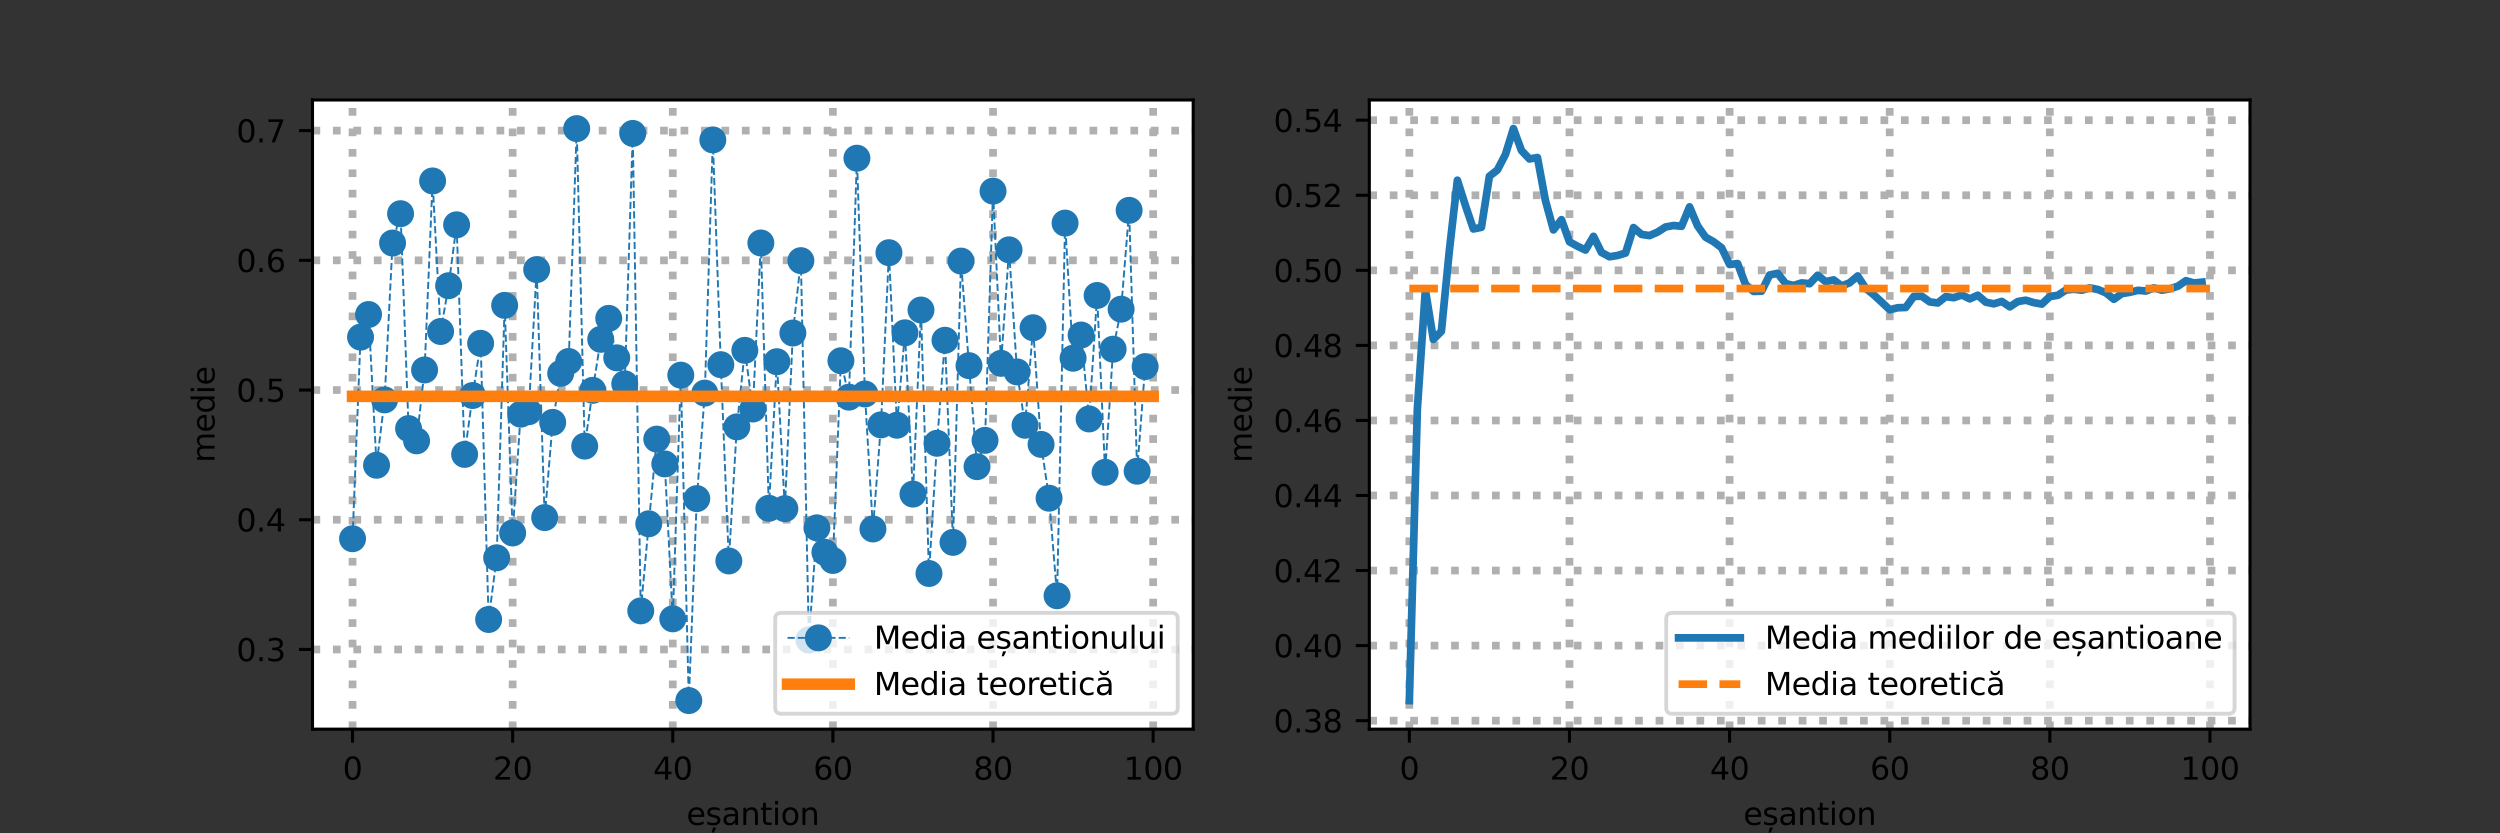 <?xml version="1.0" encoding="utf-8" standalone="no"?>
<!DOCTYPE svg PUBLIC "-//W3C//DTD SVG 1.1//EN"
  "http://www.w3.org/Graphics/SVG/1.1/DTD/svg11.dtd">
<svg xmlns:xlink="http://www.w3.org/1999/xlink" width="648pt" height="216pt" viewBox="0 0 648 216" xmlns="http://www.w3.org/2000/svg" version="1.1">
 <rect x="0" y="0" width="648" height="216" fill="#333333" stroke="none"/>
 <defs>
  <style type="text/css">*{stroke-linejoin: round; stroke-linecap: butt}</style>
 </defs>
 <g id="figure_1">
  <g id="patch_1">
   <path d="M 0 216 
L 648 216 
L 648 0 
L 0 0 
L 0 216 
z
" style="fill: none"/>
  </g>
  <g id="axes_1">
   <g id="patch_2">
    <path d="M 81 189 
L 309.273 189 
L 309.273 25.92 
L 81 25.92 
z
" style="fill: #ffffff"/>
   </g>
   <g id="matplotlib.axis_1">
    <g id="xtick_1">
     <g id="line2d_1">
      <path d="M 91.376 189 
L 91.376 25.92 
" clip-path="url(#p01bb305362)" style="fill: none; stroke-dasharray: 2,3.3; stroke-dashoffset: 0; stroke: #b0b0b0; stroke-width: 2"/>
     </g>
     <g id="line2d_2">
      <defs>
       <path id="m1d5082914f" d="M 0 0 
L 0 3.5 
" style="stroke: #000000; stroke-width: 0.8"/>
      </defs>
      <g>
       <use xlink:href="#m1d5082914f" x="91.376" y="189" style="stroke: #000000; stroke-width: 0.8"/>
      </g>
     </g>
     <g id="text_1">
      <!-- 0 -->
      <g transform="translate(88.831 202.079)scale(0.08 -0.08)">
       <defs>
        <path id="DejaVuSans-30" d="M 2034 4250 
Q 1547 4250 1301 3770 
Q 1056 3291 1056 2328 
Q 1056 1369 1301 889 
Q 1547 409 2034 409 
Q 2525 409 2770 889 
Q 3016 1369 3016 2328 
Q 3016 3291 2770 3770 
Q 2525 4250 2034 4250 
z
M 2034 4750 
Q 2819 4750 3233 4129 
Q 3647 3509 3647 2328 
Q 3647 1150 3233 529 
Q 2819 -91 2034 -91 
Q 1250 -91 836 529 
Q 422 1150 422 2328 
Q 422 3509 836 4129 
Q 1250 4750 2034 4750 
z
" transform="scale(0.016)"/>
       </defs>
       <use xlink:href="#DejaVuSans-30"/>
      </g>
     </g>
    </g>
    <g id="xtick_2">
     <g id="line2d_3">
      <path d="M 132.88 189 
L 132.88 25.92 
" clip-path="url(#p01bb305362)" style="fill: none; stroke-dasharray: 2,3.3; stroke-dashoffset: 0; stroke: #b0b0b0; stroke-width: 2"/>
     </g>
     <g id="line2d_4">
      <g>
       <use xlink:href="#m1d5082914f" x="132.88" y="189" style="stroke: #000000; stroke-width: 0.8"/>
      </g>
     </g>
     <g id="text_2">
      <!-- 20 -->
      <g transform="translate(127.79 202.079)scale(0.08 -0.08)">
       <defs>
        <path id="DejaVuSans-32" d="M 1228 531 
L 3431 531 
L 3431 0 
L 469 0 
L 469 531 
Q 828 903 1448 1529 
Q 2069 2156 2228 2338 
Q 2531 2678 2651 2914 
Q 2772 3150 2772 3378 
Q 2772 3750 2511 3984 
Q 2250 4219 1831 4219 
Q 1534 4219 1204 4116 
Q 875 4013 500 3803 
L 500 4441 
Q 881 4594 1212 4672 
Q 1544 4750 1819 4750 
Q 2544 4750 2975 4387 
Q 3406 4025 3406 3419 
Q 3406 3131 3298 2873 
Q 3191 2616 2906 2266 
Q 2828 2175 2409 1742 
Q 1991 1309 1228 531 
z
" transform="scale(0.016)"/>
       </defs>
       <use xlink:href="#DejaVuSans-32"/>
       <use xlink:href="#DejaVuSans-30" x="63.623"/>
      </g>
     </g>
    </g>
    <g id="xtick_3">
     <g id="line2d_5">
      <path d="M 174.384 189 
L 174.384 25.92 
" clip-path="url(#p01bb305362)" style="fill: none; stroke-dasharray: 2,3.3; stroke-dashoffset: 0; stroke: #b0b0b0; stroke-width: 2"/>
     </g>
     <g id="line2d_6">
      <g>
       <use xlink:href="#m1d5082914f" x="174.384" y="189" style="stroke: #000000; stroke-width: 0.8"/>
      </g>
     </g>
     <g id="text_3">
      <!-- 40 -->
      <g transform="translate(169.294 202.079)scale(0.08 -0.08)">
       <defs>
        <path id="DejaVuSans-34" d="M 2419 4116 
L 825 1625 
L 2419 1625 
L 2419 4116 
z
M 2253 4666 
L 3047 4666 
L 3047 1625 
L 3713 1625 
L 3713 1100 
L 3047 1100 
L 3047 0 
L 2419 0 
L 2419 1100 
L 313 1100 
L 313 1709 
L 2253 4666 
z
" transform="scale(0.016)"/>
       </defs>
       <use xlink:href="#DejaVuSans-34"/>
       <use xlink:href="#DejaVuSans-30" x="63.623"/>
      </g>
     </g>
    </g>
    <g id="xtick_4">
     <g id="line2d_7">
      <path d="M 215.888 189 
L 215.888 25.92 
" clip-path="url(#p01bb305362)" style="fill: none; stroke-dasharray: 2,3.3; stroke-dashoffset: 0; stroke: #b0b0b0; stroke-width: 2"/>
     </g>
     <g id="line2d_8">
      <g>
       <use xlink:href="#m1d5082914f" x="215.888" y="189" style="stroke: #000000; stroke-width: 0.8"/>
      </g>
     </g>
     <g id="text_4">
      <!-- 60 -->
      <g transform="translate(210.798 202.079)scale(0.08 -0.08)">
       <defs>
        <path id="DejaVuSans-36" d="M 2113 2584 
Q 1688 2584 1439 2293 
Q 1191 2003 1191 1497 
Q 1191 994 1439 701 
Q 1688 409 2113 409 
Q 2538 409 2786 701 
Q 3034 994 3034 1497 
Q 3034 2003 2786 2293 
Q 2538 2584 2113 2584 
z
M 3366 4563 
L 3366 3988 
Q 3128 4100 2886 4159 
Q 2644 4219 2406 4219 
Q 1781 4219 1451 3797 
Q 1122 3375 1075 2522 
Q 1259 2794 1537 2939 
Q 1816 3084 2150 3084 
Q 2853 3084 3261 2657 
Q 3669 2231 3669 1497 
Q 3669 778 3244 343 
Q 2819 -91 2113 -91 
Q 1303 -91 875 529 
Q 447 1150 447 2328 
Q 447 3434 972 4092 
Q 1497 4750 2381 4750 
Q 2619 4750 2861 4703 
Q 3103 4656 3366 4563 
z
" transform="scale(0.016)"/>
       </defs>
       <use xlink:href="#DejaVuSans-36"/>
       <use xlink:href="#DejaVuSans-30" x="63.623"/>
      </g>
     </g>
    </g>
    <g id="xtick_5">
     <g id="line2d_9">
      <path d="M 257.393 189 
L 257.393 25.92 
" clip-path="url(#p01bb305362)" style="fill: none; stroke-dasharray: 2,3.3; stroke-dashoffset: 0; stroke: #b0b0b0; stroke-width: 2"/>
     </g>
     <g id="line2d_10">
      <g>
       <use xlink:href="#m1d5082914f" x="257.393" y="189" style="stroke: #000000; stroke-width: 0.8"/>
      </g>
     </g>
     <g id="text_5">
      <!-- 80 -->
      <g transform="translate(252.303 202.079)scale(0.08 -0.08)">
       <defs>
        <path id="DejaVuSans-38" d="M 2034 2216 
Q 1584 2216 1326 1975 
Q 1069 1734 1069 1313 
Q 1069 891 1326 650 
Q 1584 409 2034 409 
Q 2484 409 2743 651 
Q 3003 894 3003 1313 
Q 3003 1734 2745 1975 
Q 2488 2216 2034 2216 
z
M 1403 2484 
Q 997 2584 770 2862 
Q 544 3141 544 3541 
Q 544 4100 942 4425 
Q 1341 4750 2034 4750 
Q 2731 4750 3128 4425 
Q 3525 4100 3525 3541 
Q 3525 3141 3298 2862 
Q 3072 2584 2669 2484 
Q 3125 2378 3379 2068 
Q 3634 1759 3634 1313 
Q 3634 634 3220 271 
Q 2806 -91 2034 -91 
Q 1263 -91 848 271 
Q 434 634 434 1313 
Q 434 1759 690 2068 
Q 947 2378 1403 2484 
z
M 1172 3481 
Q 1172 3119 1398 2916 
Q 1625 2713 2034 2713 
Q 2441 2713 2670 2916 
Q 2900 3119 2900 3481 
Q 2900 3844 2670 4047 
Q 2441 4250 2034 4250 
Q 1625 4250 1398 4047 
Q 1172 3844 1172 3481 
z
" transform="scale(0.016)"/>
       </defs>
       <use xlink:href="#DejaVuSans-38"/>
       <use xlink:href="#DejaVuSans-30" x="63.623"/>
      </g>
     </g>
    </g>
    <g id="xtick_6">
     <g id="line2d_11">
      <path d="M 298.897 189 
L 298.897 25.92 
" clip-path="url(#p01bb305362)" style="fill: none; stroke-dasharray: 2,3.3; stroke-dashoffset: 0; stroke: #b0b0b0; stroke-width: 2"/>
     </g>
     <g id="line2d_12">
      <g>
       <use xlink:href="#m1d5082914f" x="298.897" y="189" style="stroke: #000000; stroke-width: 0.8"/>
      </g>
     </g>
     <g id="text_6">
      <!-- 100 -->
      <g transform="translate(291.262 202.079)scale(0.08 -0.08)">
       <defs>
        <path id="DejaVuSans-31" d="M 794 531 
L 1825 531 
L 1825 4091 
L 703 3866 
L 703 4441 
L 1819 4666 
L 2450 4666 
L 2450 531 
L 3481 531 
L 3481 0 
L 794 0 
L 794 531 
z
" transform="scale(0.016)"/>
       </defs>
       <use xlink:href="#DejaVuSans-31"/>
       <use xlink:href="#DejaVuSans-30" x="63.623"/>
       <use xlink:href="#DejaVuSans-30" x="127.246"/>
      </g>
     </g>
    </g>
    <g id="text_7">
     <!-- eșantion -->
     <g transform="translate(177.943 213.821)scale(0.08 -0.08)">
      <defs>
       <path id="DejaVuSans-65" d="M 3597 1894 
L 3597 1613 
L 953 1613 
Q 991 1019 1311 708 
Q 1631 397 2203 397 
Q 2534 397 2845 478 
Q 3156 559 3463 722 
L 3463 178 
Q 3153 47 2828 -22 
Q 2503 -91 2169 -91 
Q 1331 -91 842 396 
Q 353 884 353 1716 
Q 353 2575 817 3079 
Q 1281 3584 2069 3584 
Q 2775 3584 3186 3129 
Q 3597 2675 3597 1894 
z
M 3022 2063 
Q 3016 2534 2758 2815 
Q 2500 3097 2075 3097 
Q 1594 3097 1305 2825 
Q 1016 2553 972 2059 
L 3022 2063 
z
" transform="scale(0.016)"/>
       <path id="DejaVuSans-219" d="M 1524 -538 
L 2183 -538 
L 1670 -1538 
L 1267 -1538 
L 1524 -538 
z
M 2834 3397 
L 2834 2853 
Q 2591 2978 2328 3040 
Q 2066 3103 1784 3103 
Q 1356 3103 1142 2972 
Q 928 2841 928 2578 
Q 928 2378 1081 2264 
Q 1234 2150 1697 2047 
L 1894 2003 
Q 2506 1872 2764 1633 
Q 3022 1394 3022 966 
Q 3022 478 2636 193 
Q 2250 -91 1575 -91 
Q 1294 -91 989 -36 
Q 684 19 347 128 
L 347 722 
Q 666 556 975 473 
Q 1284 391 1588 391 
Q 1994 391 2212 530 
Q 2431 669 2431 922 
Q 2431 1156 2273 1281 
Q 2116 1406 1581 1522 
L 1381 1569 
Q 847 1681 609 1914 
Q 372 2147 372 2553 
Q 372 3047 722 3315 
Q 1072 3584 1716 3584 
Q 2034 3584 2315 3537 
Q 2597 3491 2834 3397 
z
" transform="scale(0.016)"/>
       <path id="DejaVuSans-61" d="M 2194 1759 
Q 1497 1759 1228 1600 
Q 959 1441 959 1056 
Q 959 750 1161 570 
Q 1363 391 1709 391 
Q 2188 391 2477 730 
Q 2766 1069 2766 1631 
L 2766 1759 
L 2194 1759 
z
M 3341 1997 
L 3341 0 
L 2766 0 
L 2766 531 
Q 2569 213 2275 61 
Q 1981 -91 1556 -91 
Q 1019 -91 701 211 
Q 384 513 384 1019 
Q 384 1609 779 1909 
Q 1175 2209 1959 2209 
L 2766 2209 
L 2766 2266 
Q 2766 2663 2505 2880 
Q 2244 3097 1772 3097 
Q 1472 3097 1187 3025 
Q 903 2953 641 2809 
L 641 3341 
Q 956 3463 1253 3523 
Q 1550 3584 1831 3584 
Q 2591 3584 2966 3190 
Q 3341 2797 3341 1997 
z
" transform="scale(0.016)"/>
       <path id="DejaVuSans-6e" d="M 3513 2113 
L 3513 0 
L 2938 0 
L 2938 2094 
Q 2938 2591 2744 2837 
Q 2550 3084 2163 3084 
Q 1697 3084 1428 2787 
Q 1159 2491 1159 1978 
L 1159 0 
L 581 0 
L 581 3500 
L 1159 3500 
L 1159 2956 
Q 1366 3272 1645 3428 
Q 1925 3584 2291 3584 
Q 2894 3584 3203 3211 
Q 3513 2838 3513 2113 
z
" transform="scale(0.016)"/>
       <path id="DejaVuSans-74" d="M 1172 4494 
L 1172 3500 
L 2356 3500 
L 2356 3053 
L 1172 3053 
L 1172 1153 
Q 1172 725 1289 603 
Q 1406 481 1766 481 
L 2356 481 
L 2356 0 
L 1766 0 
Q 1100 0 847 248 
Q 594 497 594 1153 
L 594 3053 
L 172 3053 
L 172 3500 
L 594 3500 
L 594 4494 
L 1172 4494 
z
" transform="scale(0.016)"/>
       <path id="DejaVuSans-69" d="M 603 3500 
L 1178 3500 
L 1178 0 
L 603 0 
L 603 3500 
z
M 603 4863 
L 1178 4863 
L 1178 4134 
L 603 4134 
L 603 4863 
z
" transform="scale(0.016)"/>
       <path id="DejaVuSans-6f" d="M 1959 3097 
Q 1497 3097 1228 2736 
Q 959 2375 959 1747 
Q 959 1119 1226 758 
Q 1494 397 1959 397 
Q 2419 397 2687 759 
Q 2956 1122 2956 1747 
Q 2956 2369 2687 2733 
Q 2419 3097 1959 3097 
z
M 1959 3584 
Q 2709 3584 3137 3096 
Q 3566 2609 3566 1747 
Q 3566 888 3137 398 
Q 2709 -91 1959 -91 
Q 1206 -91 779 398 
Q 353 888 353 1747 
Q 353 2609 779 3096 
Q 1206 3584 1959 3584 
z
" transform="scale(0.016)"/>
      </defs>
      <use xlink:href="#DejaVuSans-65"/>
      <use xlink:href="#DejaVuSans-219" x="61.523"/>
      <use xlink:href="#DejaVuSans-61" x="113.623"/>
      <use xlink:href="#DejaVuSans-6e" x="174.902"/>
      <use xlink:href="#DejaVuSans-74" x="238.281"/>
      <use xlink:href="#DejaVuSans-69" x="277.49"/>
      <use xlink:href="#DejaVuSans-6f" x="305.273"/>
      <use xlink:href="#DejaVuSans-6e" x="366.455"/>
     </g>
    </g>
   </g>
   <g id="matplotlib.axis_2">
    <g id="ytick_1">
     <g id="line2d_13">
      <path d="M 81 168.335 
L 309.273 168.335 
" clip-path="url(#p01bb305362)" style="fill: none; stroke-dasharray: 2,3.3; stroke-dashoffset: 0; stroke: #b0b0b0; stroke-width: 2"/>
     </g>
     <g id="line2d_14">
      <defs>
       <path id="me967855536" d="M 0 0 
L -3.5 0 
" style="stroke: #000000; stroke-width: 0.8"/>
      </defs>
      <g>
       <use xlink:href="#me967855536" x="81" y="168.335" style="stroke: #000000; stroke-width: 0.8"/>
      </g>
     </g>
     <g id="text_8">
      <!-- 0.3 -->
      <g transform="translate(61.278 171.374)scale(0.08 -0.08)">
       <defs>
        <path id="DejaVuSans-2e" d="M 684 794 
L 1344 794 
L 1344 0 
L 684 0 
L 684 794 
z
" transform="scale(0.016)"/>
        <path id="DejaVuSans-33" d="M 2597 2516 
Q 3050 2419 3304 2112 
Q 3559 1806 3559 1356 
Q 3559 666 3084 287 
Q 2609 -91 1734 -91 
Q 1441 -91 1130 -33 
Q 819 25 488 141 
L 488 750 
Q 750 597 1062 519 
Q 1375 441 1716 441 
Q 2309 441 2620 675 
Q 2931 909 2931 1356 
Q 2931 1769 2642 2001 
Q 2353 2234 1838 2234 
L 1294 2234 
L 1294 2753 
L 1863 2753 
Q 2328 2753 2575 2939 
Q 2822 3125 2822 3475 
Q 2822 3834 2567 4026 
Q 2313 4219 1838 4219 
Q 1578 4219 1281 4162 
Q 984 4106 628 3988 
L 628 4550 
Q 988 4650 1302 4700 
Q 1616 4750 1894 4750 
Q 2613 4750 3031 4423 
Q 3450 4097 3450 3541 
Q 3450 3153 3228 2886 
Q 3006 2619 2597 2516 
z
" transform="scale(0.016)"/>
       </defs>
       <use xlink:href="#DejaVuSans-30"/>
       <use xlink:href="#DejaVuSans-2e" x="63.623"/>
       <use xlink:href="#DejaVuSans-33" x="95.41"/>
      </g>
     </g>
    </g>
    <g id="ytick_2">
     <g id="line2d_15">
      <path d="M 81 134.715 
L 309.273 134.715 
" clip-path="url(#p01bb305362)" style="fill: none; stroke-dasharray: 2,3.3; stroke-dashoffset: 0; stroke: #b0b0b0; stroke-width: 2"/>
     </g>
     <g id="line2d_16">
      <g>
       <use xlink:href="#me967855536" x="81" y="134.715" style="stroke: #000000; stroke-width: 0.8"/>
      </g>
     </g>
     <g id="text_9">
      <!-- 0.4 -->
      <g transform="translate(61.278 137.755)scale(0.08 -0.08)">
       <use xlink:href="#DejaVuSans-30"/>
       <use xlink:href="#DejaVuSans-2e" x="63.623"/>
       <use xlink:href="#DejaVuSans-34" x="95.41"/>
      </g>
     </g>
    </g>
    <g id="ytick_3">
     <g id="line2d_17">
      <path d="M 81 101.095 
L 309.273 101.095 
" clip-path="url(#p01bb305362)" style="fill: none; stroke-dasharray: 2,3.3; stroke-dashoffset: 0; stroke: #b0b0b0; stroke-width: 2"/>
     </g>
     <g id="line2d_18">
      <g>
       <use xlink:href="#me967855536" x="81" y="101.095" style="stroke: #000000; stroke-width: 0.8"/>
      </g>
     </g>
     <g id="text_10">
      <!-- 0.5 -->
      <g transform="translate(61.278 104.135)scale(0.08 -0.08)">
       <defs>
        <path id="DejaVuSans-35" d="M 691 4666 
L 3169 4666 
L 3169 4134 
L 1269 4134 
L 1269 2991 
Q 1406 3038 1543 3061 
Q 1681 3084 1819 3084 
Q 2600 3084 3056 2656 
Q 3513 2228 3513 1497 
Q 3513 744 3044 326 
Q 2575 -91 1722 -91 
Q 1428 -91 1123 -41 
Q 819 9 494 109 
L 494 744 
Q 775 591 1075 516 
Q 1375 441 1709 441 
Q 2250 441 2565 725 
Q 2881 1009 2881 1497 
Q 2881 1984 2565 2268 
Q 2250 2553 1709 2553 
Q 1456 2553 1204 2497 
Q 953 2441 691 2322 
L 691 4666 
z
" transform="scale(0.016)"/>
       </defs>
       <use xlink:href="#DejaVuSans-30"/>
       <use xlink:href="#DejaVuSans-2e" x="63.623"/>
       <use xlink:href="#DejaVuSans-35" x="95.41"/>
      </g>
     </g>
    </g>
    <g id="ytick_4">
     <g id="line2d_19">
      <path d="M 81 67.476 
L 309.273 67.476 
" clip-path="url(#p01bb305362)" style="fill: none; stroke-dasharray: 2,3.3; stroke-dashoffset: 0; stroke: #b0b0b0; stroke-width: 2"/>
     </g>
     <g id="line2d_20">
      <g>
       <use xlink:href="#me967855536" x="81" y="67.476" style="stroke: #000000; stroke-width: 0.8"/>
      </g>
     </g>
     <g id="text_11">
      <!-- 0.6 -->
      <g transform="translate(61.278 70.515)scale(0.08 -0.08)">
       <use xlink:href="#DejaVuSans-30"/>
       <use xlink:href="#DejaVuSans-2e" x="63.623"/>
       <use xlink:href="#DejaVuSans-36" x="95.41"/>
      </g>
     </g>
    </g>
    <g id="ytick_5">
     <g id="line2d_21">
      <path d="M 81 33.856 
L 309.273 33.856 
" clip-path="url(#p01bb305362)" style="fill: none; stroke-dasharray: 2,3.3; stroke-dashoffset: 0; stroke: #b0b0b0; stroke-width: 2"/>
     </g>
     <g id="line2d_22">
      <g>
       <use xlink:href="#me967855536" x="81" y="33.856" style="stroke: #000000; stroke-width: 0.8"/>
      </g>
     </g>
     <g id="text_12">
      <!-- 0.7 -->
      <g transform="translate(61.278 36.895)scale(0.08 -0.08)">
       <defs>
        <path id="DejaVuSans-37" d="M 525 4666 
L 3525 4666 
L 3525 4397 
L 1831 0 
L 1172 0 
L 2766 4134 
L 525 4134 
L 525 4666 
z
" transform="scale(0.016)"/>
       </defs>
       <use xlink:href="#DejaVuSans-30"/>
       <use xlink:href="#DejaVuSans-2e" x="63.623"/>
       <use xlink:href="#DejaVuSans-37" x="95.41"/>
      </g>
     </g>
    </g>
    <g id="text_13">
     <!-- medie -->
     <g transform="translate(55.614 119.929)rotate(-90)scale(0.08 -0.08)">
      <defs>
       <path id="DejaVuSans-6d" d="M 3328 2828 
Q 3544 3216 3844 3400 
Q 4144 3584 4550 3584 
Q 5097 3584 5394 3201 
Q 5691 2819 5691 2113 
L 5691 0 
L 5113 0 
L 5113 2094 
Q 5113 2597 4934 2840 
Q 4756 3084 4391 3084 
Q 3944 3084 3684 2787 
Q 3425 2491 3425 1978 
L 3425 0 
L 2847 0 
L 2847 2094 
Q 2847 2600 2669 2842 
Q 2491 3084 2119 3084 
Q 1678 3084 1418 2786 
Q 1159 2488 1159 1978 
L 1159 0 
L 581 0 
L 581 3500 
L 1159 3500 
L 1159 2956 
Q 1356 3278 1631 3431 
Q 1906 3584 2284 3584 
Q 2666 3584 2933 3390 
Q 3200 3197 3328 2828 
z
" transform="scale(0.016)"/>
       <path id="DejaVuSans-64" d="M 2906 2969 
L 2906 4863 
L 3481 4863 
L 3481 0 
L 2906 0 
L 2906 525 
Q 2725 213 2448 61 
Q 2172 -91 1784 -91 
Q 1150 -91 751 415 
Q 353 922 353 1747 
Q 353 2572 751 3078 
Q 1150 3584 1784 3584 
Q 2172 3584 2448 3432 
Q 2725 3281 2906 2969 
z
M 947 1747 
Q 947 1113 1208 752 
Q 1469 391 1925 391 
Q 2381 391 2643 752 
Q 2906 1113 2906 1747 
Q 2906 2381 2643 2742 
Q 2381 3103 1925 3103 
Q 1469 3103 1208 2742 
Q 947 2381 947 1747 
z
" transform="scale(0.016)"/>
      </defs>
      <use xlink:href="#DejaVuSans-6d"/>
      <use xlink:href="#DejaVuSans-65" x="97.412"/>
      <use xlink:href="#DejaVuSans-64" x="158.936"/>
      <use xlink:href="#DejaVuSans-69" x="222.412"/>
      <use xlink:href="#DejaVuSans-65" x="250.195"/>
     </g>
    </g>
   </g>
   <g id="line2d_23">
    <path d="M 91.376 139.64 
L 93.451 87.387 
L 95.526 81.519 
L 97.602 120.593 
L 99.677 103.646 
L 101.752 62.993 
L 103.827 55.387 
L 105.902 111.087 
L 107.978 114.264 
L 110.053 95.893 
L 112.128 46.902 
L 114.203 85.925 
L 116.279 74.056 
L 118.354 58.274 
L 120.429 117.78 
L 122.504 102.517 
L 124.579 88.985 
L 126.655 160.571 
L 128.73 144.58 
L 130.805 79.152 
L 132.88 138.144 
L 134.955 107.349 
L 137.031 106.72 
L 139.106 69.876 
L 141.181 134.159 
L 143.256 109.484 
L 145.331 96.776 
L 147.407 93.696 
L 149.482 33.333 
L 151.557 115.633 
L 153.632 101.173 
L 155.707 87.958 
L 157.783 82.521 
L 159.858 92.749 
L 161.933 99.483 
L 164.008 34.585 
L 166.083 158.338 
L 168.159 135.761 
L 170.234 113.819 
L 172.309 120.246 
L 174.384 160.402 
L 176.46 97.237 
L 178.535 181.587 
L 180.61 129.241 
L 182.685 101.893 
L 184.76 36.267 
L 186.836 94.529 
L 188.911 145.399 
L 190.986 110.646 
L 193.061 90.811 
L 195.136 106.017 
L 197.212 62.979 
L 199.287 131.752 
L 201.362 93.75 
L 203.437 131.847 
L 205.512 86.321 
L 207.588 67.559 
L 209.663 165.874 
L 211.738 136.817 
L 213.813 143.155 
L 215.888 145.274 
L 217.964 93.507 
L 220.039 102.941 
L 222.114 41.004 
L 224.189 102.12 
L 226.264 137.107 
L 228.34 110.127 
L 230.415 65.496 
L 232.49 110.216 
L 234.565 86.265 
L 236.64 128.07 
L 238.716 80.354 
L 240.791 148.651 
L 242.866 114.893 
L 244.941 88.197 
L 247.017 140.582 
L 249.092 67.671 
L 251.167 94.779 
L 253.242 120.958 
L 255.317 114.139 
L 257.393 49.536 
L 259.468 94.182 
L 261.543 64.754 
L 263.618 96.396 
L 265.693 110.226 
L 267.769 84.947 
L 269.844 115.189 
L 271.919 129.134 
L 273.994 154.418 
L 276.069 57.824 
L 278.145 92.851 
L 280.22 86.838 
L 282.295 108.59 
L 284.37 76.587 
L 286.445 122.423 
L 288.521 90.51 
L 290.596 80.139 
L 292.671 54.516 
L 294.746 122.136 
L 296.821 95.014 
" clip-path="url(#p01bb305362)" style="fill: none; stroke-dasharray: 1.85,0.8; stroke-dashoffset: 0; stroke: #1f77b4; stroke-width: 0.5"/>
    <defs>
     <path id="m610043a019" d="M 0 3 
C 0.796 3 1.559 2.684 2.121 2.121 
C 2.684 1.559 3 0.796 3 0 
C 3 -0.796 2.684 -1.559 2.121 -2.121 
C 1.559 -2.684 0.796 -3 0 -3 
C -0.796 -3 -1.559 -2.684 -2.121 -2.121 
C -2.684 -1.559 -3 -0.796 -3 0 
C -3 0.796 -2.684 1.559 -2.121 2.121 
C -1.559 2.684 -0.796 3 0 3 
z
" style="stroke: #1f77b4"/>
    </defs>
    <g clip-path="url(#p01bb305362)">
     <use xlink:href="#m610043a019" x="91.376" y="139.64" style="fill: #1f77b4; stroke: #1f77b4"/>
     <use xlink:href="#m610043a019" x="93.451" y="87.387" style="fill: #1f77b4; stroke: #1f77b4"/>
     <use xlink:href="#m610043a019" x="95.526" y="81.519" style="fill: #1f77b4; stroke: #1f77b4"/>
     <use xlink:href="#m610043a019" x="97.602" y="120.593" style="fill: #1f77b4; stroke: #1f77b4"/>
     <use xlink:href="#m610043a019" x="99.677" y="103.646" style="fill: #1f77b4; stroke: #1f77b4"/>
     <use xlink:href="#m610043a019" x="101.752" y="62.993" style="fill: #1f77b4; stroke: #1f77b4"/>
     <use xlink:href="#m610043a019" x="103.827" y="55.387" style="fill: #1f77b4; stroke: #1f77b4"/>
     <use xlink:href="#m610043a019" x="105.902" y="111.087" style="fill: #1f77b4; stroke: #1f77b4"/>
     <use xlink:href="#m610043a019" x="107.978" y="114.264" style="fill: #1f77b4; stroke: #1f77b4"/>
     <use xlink:href="#m610043a019" x="110.053" y="95.893" style="fill: #1f77b4; stroke: #1f77b4"/>
     <use xlink:href="#m610043a019" x="112.128" y="46.902" style="fill: #1f77b4; stroke: #1f77b4"/>
     <use xlink:href="#m610043a019" x="114.203" y="85.925" style="fill: #1f77b4; stroke: #1f77b4"/>
     <use xlink:href="#m610043a019" x="116.279" y="74.056" style="fill: #1f77b4; stroke: #1f77b4"/>
     <use xlink:href="#m610043a019" x="118.354" y="58.274" style="fill: #1f77b4; stroke: #1f77b4"/>
     <use xlink:href="#m610043a019" x="120.429" y="117.78" style="fill: #1f77b4; stroke: #1f77b4"/>
     <use xlink:href="#m610043a019" x="122.504" y="102.517" style="fill: #1f77b4; stroke: #1f77b4"/>
     <use xlink:href="#m610043a019" x="124.579" y="88.985" style="fill: #1f77b4; stroke: #1f77b4"/>
     <use xlink:href="#m610043a019" x="126.655" y="160.571" style="fill: #1f77b4; stroke: #1f77b4"/>
     <use xlink:href="#m610043a019" x="128.73" y="144.58" style="fill: #1f77b4; stroke: #1f77b4"/>
     <use xlink:href="#m610043a019" x="130.805" y="79.152" style="fill: #1f77b4; stroke: #1f77b4"/>
     <use xlink:href="#m610043a019" x="132.88" y="138.144" style="fill: #1f77b4; stroke: #1f77b4"/>
     <use xlink:href="#m610043a019" x="134.955" y="107.349" style="fill: #1f77b4; stroke: #1f77b4"/>
     <use xlink:href="#m610043a019" x="137.031" y="106.72" style="fill: #1f77b4; stroke: #1f77b4"/>
     <use xlink:href="#m610043a019" x="139.106" y="69.876" style="fill: #1f77b4; stroke: #1f77b4"/>
     <use xlink:href="#m610043a019" x="141.181" y="134.159" style="fill: #1f77b4; stroke: #1f77b4"/>
     <use xlink:href="#m610043a019" x="143.256" y="109.484" style="fill: #1f77b4; stroke: #1f77b4"/>
     <use xlink:href="#m610043a019" x="145.331" y="96.776" style="fill: #1f77b4; stroke: #1f77b4"/>
     <use xlink:href="#m610043a019" x="147.407" y="93.696" style="fill: #1f77b4; stroke: #1f77b4"/>
     <use xlink:href="#m610043a019" x="149.482" y="33.333" style="fill: #1f77b4; stroke: #1f77b4"/>
     <use xlink:href="#m610043a019" x="151.557" y="115.633" style="fill: #1f77b4; stroke: #1f77b4"/>
     <use xlink:href="#m610043a019" x="153.632" y="101.173" style="fill: #1f77b4; stroke: #1f77b4"/>
     <use xlink:href="#m610043a019" x="155.707" y="87.958" style="fill: #1f77b4; stroke: #1f77b4"/>
     <use xlink:href="#m610043a019" x="157.783" y="82.521" style="fill: #1f77b4; stroke: #1f77b4"/>
     <use xlink:href="#m610043a019" x="159.858" y="92.749" style="fill: #1f77b4; stroke: #1f77b4"/>
     <use xlink:href="#m610043a019" x="161.933" y="99.483" style="fill: #1f77b4; stroke: #1f77b4"/>
     <use xlink:href="#m610043a019" x="164.008" y="34.585" style="fill: #1f77b4; stroke: #1f77b4"/>
     <use xlink:href="#m610043a019" x="166.083" y="158.338" style="fill: #1f77b4; stroke: #1f77b4"/>
     <use xlink:href="#m610043a019" x="168.159" y="135.761" style="fill: #1f77b4; stroke: #1f77b4"/>
     <use xlink:href="#m610043a019" x="170.234" y="113.819" style="fill: #1f77b4; stroke: #1f77b4"/>
     <use xlink:href="#m610043a019" x="172.309" y="120.246" style="fill: #1f77b4; stroke: #1f77b4"/>
     <use xlink:href="#m610043a019" x="174.384" y="160.402" style="fill: #1f77b4; stroke: #1f77b4"/>
     <use xlink:href="#m610043a019" x="176.46" y="97.237" style="fill: #1f77b4; stroke: #1f77b4"/>
     <use xlink:href="#m610043a019" x="178.535" y="181.587" style="fill: #1f77b4; stroke: #1f77b4"/>
     <use xlink:href="#m610043a019" x="180.61" y="129.241" style="fill: #1f77b4; stroke: #1f77b4"/>
     <use xlink:href="#m610043a019" x="182.685" y="101.893" style="fill: #1f77b4; stroke: #1f77b4"/>
     <use xlink:href="#m610043a019" x="184.76" y="36.267" style="fill: #1f77b4; stroke: #1f77b4"/>
     <use xlink:href="#m610043a019" x="186.836" y="94.529" style="fill: #1f77b4; stroke: #1f77b4"/>
     <use xlink:href="#m610043a019" x="188.911" y="145.399" style="fill: #1f77b4; stroke: #1f77b4"/>
     <use xlink:href="#m610043a019" x="190.986" y="110.646" style="fill: #1f77b4; stroke: #1f77b4"/>
     <use xlink:href="#m610043a019" x="193.061" y="90.811" style="fill: #1f77b4; stroke: #1f77b4"/>
     <use xlink:href="#m610043a019" x="195.136" y="106.017" style="fill: #1f77b4; stroke: #1f77b4"/>
     <use xlink:href="#m610043a019" x="197.212" y="62.979" style="fill: #1f77b4; stroke: #1f77b4"/>
     <use xlink:href="#m610043a019" x="199.287" y="131.752" style="fill: #1f77b4; stroke: #1f77b4"/>
     <use xlink:href="#m610043a019" x="201.362" y="93.75" style="fill: #1f77b4; stroke: #1f77b4"/>
     <use xlink:href="#m610043a019" x="203.437" y="131.847" style="fill: #1f77b4; stroke: #1f77b4"/>
     <use xlink:href="#m610043a019" x="205.512" y="86.321" style="fill: #1f77b4; stroke: #1f77b4"/>
     <use xlink:href="#m610043a019" x="207.588" y="67.559" style="fill: #1f77b4; stroke: #1f77b4"/>
     <use xlink:href="#m610043a019" x="209.663" y="165.874" style="fill: #1f77b4; stroke: #1f77b4"/>
     <use xlink:href="#m610043a019" x="211.738" y="136.817" style="fill: #1f77b4; stroke: #1f77b4"/>
     <use xlink:href="#m610043a019" x="213.813" y="143.155" style="fill: #1f77b4; stroke: #1f77b4"/>
     <use xlink:href="#m610043a019" x="215.888" y="145.274" style="fill: #1f77b4; stroke: #1f77b4"/>
     <use xlink:href="#m610043a019" x="217.964" y="93.507" style="fill: #1f77b4; stroke: #1f77b4"/>
     <use xlink:href="#m610043a019" x="220.039" y="102.941" style="fill: #1f77b4; stroke: #1f77b4"/>
     <use xlink:href="#m610043a019" x="222.114" y="41.004" style="fill: #1f77b4; stroke: #1f77b4"/>
     <use xlink:href="#m610043a019" x="224.189" y="102.12" style="fill: #1f77b4; stroke: #1f77b4"/>
     <use xlink:href="#m610043a019" x="226.264" y="137.107" style="fill: #1f77b4; stroke: #1f77b4"/>
     <use xlink:href="#m610043a019" x="228.34" y="110.127" style="fill: #1f77b4; stroke: #1f77b4"/>
     <use xlink:href="#m610043a019" x="230.415" y="65.496" style="fill: #1f77b4; stroke: #1f77b4"/>
     <use xlink:href="#m610043a019" x="232.49" y="110.216" style="fill: #1f77b4; stroke: #1f77b4"/>
     <use xlink:href="#m610043a019" x="234.565" y="86.265" style="fill: #1f77b4; stroke: #1f77b4"/>
     <use xlink:href="#m610043a019" x="236.64" y="128.07" style="fill: #1f77b4; stroke: #1f77b4"/>
     <use xlink:href="#m610043a019" x="238.716" y="80.354" style="fill: #1f77b4; stroke: #1f77b4"/>
     <use xlink:href="#m610043a019" x="240.791" y="148.651" style="fill: #1f77b4; stroke: #1f77b4"/>
     <use xlink:href="#m610043a019" x="242.866" y="114.893" style="fill: #1f77b4; stroke: #1f77b4"/>
     <use xlink:href="#m610043a019" x="244.941" y="88.197" style="fill: #1f77b4; stroke: #1f77b4"/>
     <use xlink:href="#m610043a019" x="247.017" y="140.582" style="fill: #1f77b4; stroke: #1f77b4"/>
     <use xlink:href="#m610043a019" x="249.092" y="67.671" style="fill: #1f77b4; stroke: #1f77b4"/>
     <use xlink:href="#m610043a019" x="251.167" y="94.779" style="fill: #1f77b4; stroke: #1f77b4"/>
     <use xlink:href="#m610043a019" x="253.242" y="120.958" style="fill: #1f77b4; stroke: #1f77b4"/>
     <use xlink:href="#m610043a019" x="255.317" y="114.139" style="fill: #1f77b4; stroke: #1f77b4"/>
     <use xlink:href="#m610043a019" x="257.393" y="49.536" style="fill: #1f77b4; stroke: #1f77b4"/>
     <use xlink:href="#m610043a019" x="259.468" y="94.182" style="fill: #1f77b4; stroke: #1f77b4"/>
     <use xlink:href="#m610043a019" x="261.543" y="64.754" style="fill: #1f77b4; stroke: #1f77b4"/>
     <use xlink:href="#m610043a019" x="263.618" y="96.396" style="fill: #1f77b4; stroke: #1f77b4"/>
     <use xlink:href="#m610043a019" x="265.693" y="110.226" style="fill: #1f77b4; stroke: #1f77b4"/>
     <use xlink:href="#m610043a019" x="267.769" y="84.947" style="fill: #1f77b4; stroke: #1f77b4"/>
     <use xlink:href="#m610043a019" x="269.844" y="115.189" style="fill: #1f77b4; stroke: #1f77b4"/>
     <use xlink:href="#m610043a019" x="271.919" y="129.134" style="fill: #1f77b4; stroke: #1f77b4"/>
     <use xlink:href="#m610043a019" x="273.994" y="154.418" style="fill: #1f77b4; stroke: #1f77b4"/>
     <use xlink:href="#m610043a019" x="276.069" y="57.824" style="fill: #1f77b4; stroke: #1f77b4"/>
     <use xlink:href="#m610043a019" x="278.145" y="92.851" style="fill: #1f77b4; stroke: #1f77b4"/>
     <use xlink:href="#m610043a019" x="280.22" y="86.838" style="fill: #1f77b4; stroke: #1f77b4"/>
     <use xlink:href="#m610043a019" x="282.295" y="108.59" style="fill: #1f77b4; stroke: #1f77b4"/>
     <use xlink:href="#m610043a019" x="284.37" y="76.587" style="fill: #1f77b4; stroke: #1f77b4"/>
     <use xlink:href="#m610043a019" x="286.445" y="122.423" style="fill: #1f77b4; stroke: #1f77b4"/>
     <use xlink:href="#m610043a019" x="288.521" y="90.51" style="fill: #1f77b4; stroke: #1f77b4"/>
     <use xlink:href="#m610043a019" x="290.596" y="80.139" style="fill: #1f77b4; stroke: #1f77b4"/>
     <use xlink:href="#m610043a019" x="292.671" y="54.516" style="fill: #1f77b4; stroke: #1f77b4"/>
     <use xlink:href="#m610043a019" x="294.746" y="122.136" style="fill: #1f77b4; stroke: #1f77b4"/>
     <use xlink:href="#m610043a019" x="296.821" y="95.014" style="fill: #1f77b4; stroke: #1f77b4"/>
    </g>
   </g>
   <g id="line2d_24">
    <path d="M 91.376 102.727 
L 298.897 102.727 
" clip-path="url(#p01bb305362)" style="fill: none; stroke: #ff7f0e; stroke-width: 3; stroke-linecap: square"/>
   </g>
   <g id="patch_3">
    <path d="M 81 189 
L 81 25.92 
" style="fill: none; stroke: #000000; stroke-width: 0.8; stroke-linejoin: miter; stroke-linecap: square"/>
   </g>
   <g id="patch_4">
    <path d="M 309.273 189 
L 309.273 25.92 
" style="fill: none; stroke: #000000; stroke-width: 0.8; stroke-linejoin: miter; stroke-linecap: square"/>
   </g>
   <g id="patch_5">
    <path d="M 81 189 
L 309.273 189 
" style="fill: none; stroke: #000000; stroke-width: 0.8; stroke-linejoin: miter; stroke-linecap: square"/>
   </g>
   <g id="patch_6">
    <path d="M 81 25.92 
L 309.273 25.92 
" style="fill: none; stroke: #000000; stroke-width: 0.8; stroke-linejoin: miter; stroke-linecap: square"/>
   </g>
   <g id="legend_1">
    <g id="patch_7">
     <path d="M 202.53 185 
L 303.673 185 
Q 305.273 185 305.273 183.4 
L 305.273 160.456 
Q 305.273 158.856 303.673 158.856 
L 202.53 158.856 
Q 200.93 158.856 200.93 160.456 
L 200.93 183.4 
Q 200.93 185 202.53 185 
z
" style="fill: #ffffff; opacity: 0.8; stroke: #cccccc; stroke-linejoin: miter"/>
    </g>
    <g id="line2d_25">
     <path d="M 204.13 165.335 
L 212.13 165.335 
L 220.13 165.335 
" style="fill: none; stroke-dasharray: 1.85,0.8; stroke-dashoffset: 0; stroke: #1f77b4; stroke-width: 0.5"/>
     <g>
      <use xlink:href="#m610043a019" x="212.13" y="165.335" style="fill: #1f77b4; stroke: #1f77b4"/>
     </g>
    </g>
    <g id="text_14">
     <!-- Media eșantionului -->
     <g transform="translate(226.53 168.135)scale(0.08 -0.08)">
      <defs>
       <path id="DejaVuSans-4d" d="M 628 4666 
L 1569 4666 
L 2759 1491 
L 3956 4666 
L 4897 4666 
L 4897 0 
L 4281 0 
L 4281 4097 
L 3078 897 
L 2444 897 
L 1241 4097 
L 1241 0 
L 628 0 
L 628 4666 
z
" transform="scale(0.016)"/>
       <path id="DejaVuSans-20" transform="scale(0.016)"/>
       <path id="DejaVuSans-75" d="M 544 1381 
L 544 3500 
L 1119 3500 
L 1119 1403 
Q 1119 906 1312 657 
Q 1506 409 1894 409 
Q 2359 409 2629 706 
Q 2900 1003 2900 1516 
L 2900 3500 
L 3475 3500 
L 3475 0 
L 2900 0 
L 2900 538 
Q 2691 219 2414 64 
Q 2138 -91 1772 -91 
Q 1169 -91 856 284 
Q 544 659 544 1381 
z
M 1991 3584 
L 1991 3584 
z
" transform="scale(0.016)"/>
       <path id="DejaVuSans-6c" d="M 603 4863 
L 1178 4863 
L 1178 0 
L 603 0 
L 603 4863 
z
" transform="scale(0.016)"/>
      </defs>
      <use xlink:href="#DejaVuSans-4d"/>
      <use xlink:href="#DejaVuSans-65" x="86.279"/>
      <use xlink:href="#DejaVuSans-64" x="147.803"/>
      <use xlink:href="#DejaVuSans-69" x="211.279"/>
      <use xlink:href="#DejaVuSans-61" x="239.062"/>
      <use xlink:href="#DejaVuSans-20" x="300.342"/>
      <use xlink:href="#DejaVuSans-65" x="332.129"/>
      <use xlink:href="#DejaVuSans-219" x="393.652"/>
      <use xlink:href="#DejaVuSans-61" x="445.752"/>
      <use xlink:href="#DejaVuSans-6e" x="507.031"/>
      <use xlink:href="#DejaVuSans-74" x="570.41"/>
      <use xlink:href="#DejaVuSans-69" x="609.619"/>
      <use xlink:href="#DejaVuSans-6f" x="637.402"/>
      <use xlink:href="#DejaVuSans-6e" x="698.584"/>
      <use xlink:href="#DejaVuSans-75" x="761.963"/>
      <use xlink:href="#DejaVuSans-6c" x="825.342"/>
      <use xlink:href="#DejaVuSans-75" x="853.125"/>
      <use xlink:href="#DejaVuSans-69" x="916.504"/>
     </g>
    </g>
    <g id="line2d_26">
     <path d="M 204.13 177.336 
L 212.13 177.336 
L 220.13 177.336 
" style="fill: none; stroke: #ff7f0e; stroke-width: 3; stroke-linecap: square"/>
    </g>
    <g id="text_15">
     <!-- Media teoretică -->
     <g transform="translate(226.53 180.136)scale(0.08 -0.08)">
      <defs>
       <path id="DejaVuSans-72" d="M 2631 2963 
Q 2534 3019 2420 3045 
Q 2306 3072 2169 3072 
Q 1681 3072 1420 2755 
Q 1159 2438 1159 1844 
L 1159 0 
L 581 0 
L 581 3500 
L 1159 3500 
L 1159 2956 
Q 1341 3275 1631 3429 
Q 1922 3584 2338 3584 
Q 2397 3584 2469 3576 
Q 2541 3569 2628 3553 
L 2631 2963 
z
" transform="scale(0.016)"/>
       <path id="DejaVuSans-63" d="M 3122 3366 
L 3122 2828 
Q 2878 2963 2633 3030 
Q 2388 3097 2138 3097 
Q 1578 3097 1268 2742 
Q 959 2388 959 1747 
Q 959 1106 1268 751 
Q 1578 397 2138 397 
Q 2388 397 2633 464 
Q 2878 531 3122 666 
L 3122 134 
Q 2881 22 2623 -34 
Q 2366 -91 2075 -91 
Q 1284 -91 818 406 
Q 353 903 353 1747 
Q 353 2603 823 3093 
Q 1294 3584 2113 3584 
Q 2378 3584 2631 3529 
Q 2884 3475 3122 3366 
z
" transform="scale(0.016)"/>
       <path id="DejaVuSans-103" d="M 870 4897 
L 1239 4897 
Q 1273 4663 1424 4545 
Q 1576 4428 1848 4428 
Q 2117 4428 2267 4544 
Q 2417 4660 2457 4897 
L 2826 4897 
Q 2795 4450 2548 4225 
Q 2301 4000 1848 4000 
Q 1395 4000 1148 4225 
Q 901 4450 870 4897 
z
M 2194 1759 
Q 1497 1759 1228 1600 
Q 959 1441 959 1056 
Q 959 750 1161 570 
Q 1363 391 1709 391 
Q 2188 391 2477 730 
Q 2766 1069 2766 1631 
L 2766 1759 
L 2194 1759 
z
M 3341 1997 
L 3341 0 
L 2766 0 
L 2766 531 
Q 2569 213 2275 61 
Q 1981 -91 1556 -91 
Q 1019 -91 701 211 
Q 384 513 384 1019 
Q 384 1609 779 1909 
Q 1175 2209 1959 2209 
L 2766 2209 
L 2766 2266 
Q 2766 2663 2505 2880 
Q 2244 3097 1772 3097 
Q 1472 3097 1187 3025 
Q 903 2953 641 2809 
L 641 3341 
Q 956 3463 1253 3523 
Q 1550 3584 1831 3584 
Q 2591 3584 2966 3190 
Q 3341 2797 3341 1997 
z
" transform="scale(0.016)"/>
      </defs>
      <use xlink:href="#DejaVuSans-4d"/>
      <use xlink:href="#DejaVuSans-65" x="86.279"/>
      <use xlink:href="#DejaVuSans-64" x="147.803"/>
      <use xlink:href="#DejaVuSans-69" x="211.279"/>
      <use xlink:href="#DejaVuSans-61" x="239.062"/>
      <use xlink:href="#DejaVuSans-20" x="300.342"/>
      <use xlink:href="#DejaVuSans-74" x="332.129"/>
      <use xlink:href="#DejaVuSans-65" x="371.338"/>
      <use xlink:href="#DejaVuSans-6f" x="432.861"/>
      <use xlink:href="#DejaVuSans-72" x="494.043"/>
      <use xlink:href="#DejaVuSans-65" x="532.906"/>
      <use xlink:href="#DejaVuSans-74" x="594.43"/>
      <use xlink:href="#DejaVuSans-69" x="633.639"/>
      <use xlink:href="#DejaVuSans-63" x="661.422"/>
      <use xlink:href="#DejaVuSans-103" x="716.402"/>
     </g>
    </g>
   </g>
  </g>
  <g id="axes_2">
   <g id="patch_8">
    <path d="M 354.927 189 
L 583.2 189 
L 583.2 25.92 
L 354.927 25.92 
z
" style="fill: #ffffff"/>
   </g>
   <g id="matplotlib.axis_3">
    <g id="xtick_7">
     <g id="line2d_27">
      <path d="M 365.303 189 
L 365.303 25.92 
" clip-path="url(#p5885fe4e88)" style="fill: none; stroke-dasharray: 2,3.3; stroke-dashoffset: 0; stroke: #b0b0b0; stroke-width: 2"/>
     </g>
     <g id="line2d_28">
      <g>
       <use xlink:href="#m1d5082914f" x="365.303" y="189" style="stroke: #000000; stroke-width: 0.8"/>
      </g>
     </g>
     <g id="text_16">
      <!-- 0 -->
      <g transform="translate(362.758 202.079)scale(0.08 -0.08)">
       <use xlink:href="#DejaVuSans-30"/>
      </g>
     </g>
    </g>
    <g id="xtick_8">
     <g id="line2d_29">
      <path d="M 406.807 189 
L 406.807 25.92 
" clip-path="url(#p5885fe4e88)" style="fill: none; stroke-dasharray: 2,3.3; stroke-dashoffset: 0; stroke: #b0b0b0; stroke-width: 2"/>
     </g>
     <g id="line2d_30">
      <g>
       <use xlink:href="#m1d5082914f" x="406.807" y="189" style="stroke: #000000; stroke-width: 0.8"/>
      </g>
     </g>
     <g id="text_17">
      <!-- 20 -->
      <g transform="translate(401.717 202.079)scale(0.08 -0.08)">
       <use xlink:href="#DejaVuSans-32"/>
       <use xlink:href="#DejaVuSans-30" x="63.623"/>
      </g>
     </g>
    </g>
    <g id="xtick_9">
     <g id="line2d_31">
      <path d="M 448.312 189 
L 448.312 25.92 
" clip-path="url(#p5885fe4e88)" style="fill: none; stroke-dasharray: 2,3.3; stroke-dashoffset: 0; stroke: #b0b0b0; stroke-width: 2"/>
     </g>
     <g id="line2d_32">
      <g>
       <use xlink:href="#m1d5082914f" x="448.312" y="189" style="stroke: #000000; stroke-width: 0.8"/>
      </g>
     </g>
     <g id="text_18">
      <!-- 40 -->
      <g transform="translate(443.222 202.079)scale(0.08 -0.08)">
       <use xlink:href="#DejaVuSans-34"/>
       <use xlink:href="#DejaVuSans-30" x="63.623"/>
      </g>
     </g>
    </g>
    <g id="xtick_10">
     <g id="line2d_33">
      <path d="M 489.816 189 
L 489.816 25.92 
" clip-path="url(#p5885fe4e88)" style="fill: none; stroke-dasharray: 2,3.3; stroke-dashoffset: 0; stroke: #b0b0b0; stroke-width: 2"/>
     </g>
     <g id="line2d_34">
      <g>
       <use xlink:href="#m1d5082914f" x="489.816" y="189" style="stroke: #000000; stroke-width: 0.8"/>
      </g>
     </g>
     <g id="text_19">
      <!-- 60 -->
      <g transform="translate(484.726 202.079)scale(0.08 -0.08)">
       <use xlink:href="#DejaVuSans-36"/>
       <use xlink:href="#DejaVuSans-30" x="63.623"/>
      </g>
     </g>
    </g>
    <g id="xtick_11">
     <g id="line2d_35">
      <path d="M 531.32 189 
L 531.32 25.92 
" clip-path="url(#p5885fe4e88)" style="fill: none; stroke-dasharray: 2,3.3; stroke-dashoffset: 0; stroke: #b0b0b0; stroke-width: 2"/>
     </g>
     <g id="line2d_36">
      <g>
       <use xlink:href="#m1d5082914f" x="531.32" y="189" style="stroke: #000000; stroke-width: 0.8"/>
      </g>
     </g>
     <g id="text_20">
      <!-- 80 -->
      <g transform="translate(526.23 202.079)scale(0.08 -0.08)">
       <use xlink:href="#DejaVuSans-38"/>
       <use xlink:href="#DejaVuSans-30" x="63.623"/>
      </g>
     </g>
    </g>
    <g id="xtick_12">
     <g id="line2d_37">
      <path d="M 572.824 189 
L 572.824 25.92 
" clip-path="url(#p5885fe4e88)" style="fill: none; stroke-dasharray: 2,3.3; stroke-dashoffset: 0; stroke: #b0b0b0; stroke-width: 2"/>
     </g>
     <g id="line2d_38">
      <g>
       <use xlink:href="#m1d5082914f" x="572.824" y="189" style="stroke: #000000; stroke-width: 0.8"/>
      </g>
     </g>
     <g id="text_21">
      <!-- 100 -->
      <g transform="translate(565.189 202.079)scale(0.08 -0.08)">
       <use xlink:href="#DejaVuSans-31"/>
       <use xlink:href="#DejaVuSans-30" x="63.623"/>
       <use xlink:href="#DejaVuSans-30" x="127.246"/>
      </g>
     </g>
    </g>
    <g id="text_22">
     <!-- eșantion -->
     <g transform="translate(451.871 213.821)scale(0.08 -0.08)">
      <use xlink:href="#DejaVuSans-65"/>
      <use xlink:href="#DejaVuSans-219" x="61.523"/>
      <use xlink:href="#DejaVuSans-61" x="113.623"/>
      <use xlink:href="#DejaVuSans-6e" x="174.902"/>
      <use xlink:href="#DejaVuSans-74" x="238.281"/>
      <use xlink:href="#DejaVuSans-69" x="277.49"/>
      <use xlink:href="#DejaVuSans-6f" x="305.273"/>
      <use xlink:href="#DejaVuSans-6e" x="366.455"/>
     </g>
    </g>
   </g>
   <g id="matplotlib.axis_4">
    <g id="ytick_6">
     <g id="line2d_39">
      <path d="M 354.927 186.793 
L 583.2 186.793 
" clip-path="url(#p5885fe4e88)" style="fill: none; stroke-dasharray: 2,3.3; stroke-dashoffset: 0; stroke: #b0b0b0; stroke-width: 2"/>
     </g>
     <g id="line2d_40">
      <g>
       <use xlink:href="#me967855536" x="354.927" y="186.793" style="stroke: #000000; stroke-width: 0.8"/>
      </g>
     </g>
     <g id="text_23">
      <!-- 0.38 -->
      <g transform="translate(330.115 189.832)scale(0.08 -0.08)">
       <use xlink:href="#DejaVuSans-30"/>
       <use xlink:href="#DejaVuSans-2e" x="63.623"/>
       <use xlink:href="#DejaVuSans-33" x="95.41"/>
       <use xlink:href="#DejaVuSans-38" x="159.033"/>
      </g>
     </g>
    </g>
    <g id="ytick_7">
     <g id="line2d_41">
      <path d="M 354.927 167.339 
L 583.2 167.339 
" clip-path="url(#p5885fe4e88)" style="fill: none; stroke-dasharray: 2,3.3; stroke-dashoffset: 0; stroke: #b0b0b0; stroke-width: 2"/>
     </g>
     <g id="line2d_42">
      <g>
       <use xlink:href="#me967855536" x="354.927" y="167.339" style="stroke: #000000; stroke-width: 0.8"/>
      </g>
     </g>
     <g id="text_24">
      <!-- 0.40 -->
      <g transform="translate(330.115 170.378)scale(0.08 -0.08)">
       <use xlink:href="#DejaVuSans-30"/>
       <use xlink:href="#DejaVuSans-2e" x="63.623"/>
       <use xlink:href="#DejaVuSans-34" x="95.41"/>
       <use xlink:href="#DejaVuSans-30" x="159.033"/>
      </g>
     </g>
    </g>
    <g id="ytick_8">
     <g id="line2d_43">
      <path d="M 354.927 147.885 
L 583.2 147.885 
" clip-path="url(#p5885fe4e88)" style="fill: none; stroke-dasharray: 2,3.3; stroke-dashoffset: 0; stroke: #b0b0b0; stroke-width: 2"/>
     </g>
     <g id="line2d_44">
      <g>
       <use xlink:href="#me967855536" x="354.927" y="147.885" style="stroke: #000000; stroke-width: 0.8"/>
      </g>
     </g>
     <g id="text_25">
      <!-- 0.42 -->
      <g transform="translate(330.115 150.925)scale(0.08 -0.08)">
       <use xlink:href="#DejaVuSans-30"/>
       <use xlink:href="#DejaVuSans-2e" x="63.623"/>
       <use xlink:href="#DejaVuSans-34" x="95.41"/>
       <use xlink:href="#DejaVuSans-32" x="159.033"/>
      </g>
     </g>
    </g>
    <g id="ytick_9">
     <g id="line2d_45">
      <path d="M 354.927 128.431 
L 583.2 128.431 
" clip-path="url(#p5885fe4e88)" style="fill: none; stroke-dasharray: 2,3.3; stroke-dashoffset: 0; stroke: #b0b0b0; stroke-width: 2"/>
     </g>
     <g id="line2d_46">
      <g>
       <use xlink:href="#me967855536" x="354.927" y="128.431" style="stroke: #000000; stroke-width: 0.8"/>
      </g>
     </g>
     <g id="text_26">
      <!-- 0.44 -->
      <g transform="translate(330.115 131.471)scale(0.08 -0.08)">
       <use xlink:href="#DejaVuSans-30"/>
       <use xlink:href="#DejaVuSans-2e" x="63.623"/>
       <use xlink:href="#DejaVuSans-34" x="95.41"/>
       <use xlink:href="#DejaVuSans-34" x="159.033"/>
      </g>
     </g>
    </g>
    <g id="ytick_10">
     <g id="line2d_47">
      <path d="M 354.927 108.978 
L 583.2 108.978 
" clip-path="url(#p5885fe4e88)" style="fill: none; stroke-dasharray: 2,3.3; stroke-dashoffset: 0; stroke: #b0b0b0; stroke-width: 2"/>
     </g>
     <g id="line2d_48">
      <g>
       <use xlink:href="#me967855536" x="354.927" y="108.978" style="stroke: #000000; stroke-width: 0.8"/>
      </g>
     </g>
     <g id="text_27">
      <!-- 0.46 -->
      <g transform="translate(330.115 112.017)scale(0.08 -0.08)">
       <use xlink:href="#DejaVuSans-30"/>
       <use xlink:href="#DejaVuSans-2e" x="63.623"/>
       <use xlink:href="#DejaVuSans-34" x="95.41"/>
       <use xlink:href="#DejaVuSans-36" x="159.033"/>
      </g>
     </g>
    </g>
    <g id="ytick_11">
     <g id="line2d_49">
      <path d="M 354.927 89.524 
L 583.2 89.524 
" clip-path="url(#p5885fe4e88)" style="fill: none; stroke-dasharray: 2,3.3; stroke-dashoffset: 0; stroke: #b0b0b0; stroke-width: 2"/>
     </g>
     <g id="line2d_50">
      <g>
       <use xlink:href="#me967855536" x="354.927" y="89.524" style="stroke: #000000; stroke-width: 0.8"/>
      </g>
     </g>
     <g id="text_28">
      <!-- 0.48 -->
      <g transform="translate(330.115 92.563)scale(0.08 -0.08)">
       <use xlink:href="#DejaVuSans-30"/>
       <use xlink:href="#DejaVuSans-2e" x="63.623"/>
       <use xlink:href="#DejaVuSans-34" x="95.41"/>
       <use xlink:href="#DejaVuSans-38" x="159.033"/>
      </g>
     </g>
    </g>
    <g id="ytick_12">
     <g id="line2d_51">
      <path d="M 354.927 70.07 
L 583.2 70.07 
" clip-path="url(#p5885fe4e88)" style="fill: none; stroke-dasharray: 2,3.3; stroke-dashoffset: 0; stroke: #b0b0b0; stroke-width: 2"/>
     </g>
     <g id="line2d_52">
      <g>
       <use xlink:href="#me967855536" x="354.927" y="70.07" style="stroke: #000000; stroke-width: 0.8"/>
      </g>
     </g>
     <g id="text_29">
      <!-- 0.50 -->
      <g transform="translate(330.115 73.109)scale(0.08 -0.08)">
       <use xlink:href="#DejaVuSans-30"/>
       <use xlink:href="#DejaVuSans-2e" x="63.623"/>
       <use xlink:href="#DejaVuSans-35" x="95.41"/>
       <use xlink:href="#DejaVuSans-30" x="159.033"/>
      </g>
     </g>
    </g>
    <g id="ytick_13">
     <g id="line2d_53">
      <path d="M 354.927 50.616 
L 583.2 50.616 
" clip-path="url(#p5885fe4e88)" style="fill: none; stroke-dasharray: 2,3.3; stroke-dashoffset: 0; stroke: #b0b0b0; stroke-width: 2"/>
     </g>
     <g id="line2d_54">
      <g>
       <use xlink:href="#me967855536" x="354.927" y="50.616" style="stroke: #000000; stroke-width: 0.8"/>
      </g>
     </g>
     <g id="text_30">
      <!-- 0.52 -->
      <g transform="translate(330.115 53.656)scale(0.08 -0.08)">
       <use xlink:href="#DejaVuSans-30"/>
       <use xlink:href="#DejaVuSans-2e" x="63.623"/>
       <use xlink:href="#DejaVuSans-35" x="95.41"/>
       <use xlink:href="#DejaVuSans-32" x="159.033"/>
      </g>
     </g>
    </g>
    <g id="ytick_14">
     <g id="line2d_55">
      <path d="M 354.927 31.162 
L 583.2 31.162 
" clip-path="url(#p5885fe4e88)" style="fill: none; stroke-dasharray: 2,3.3; stroke-dashoffset: 0; stroke: #b0b0b0; stroke-width: 2"/>
     </g>
     <g id="line2d_56">
      <g>
       <use xlink:href="#me967855536" x="354.927" y="31.162" style="stroke: #000000; stroke-width: 0.8"/>
      </g>
     </g>
     <g id="text_31">
      <!-- 0.54 -->
      <g transform="translate(330.115 34.202)scale(0.08 -0.08)">
       <use xlink:href="#DejaVuSans-30"/>
       <use xlink:href="#DejaVuSans-2e" x="63.623"/>
       <use xlink:href="#DejaVuSans-35" x="95.41"/>
       <use xlink:href="#DejaVuSans-34" x="159.033"/>
      </g>
     </g>
    </g>
    <g id="text_32">
     <!-- medie -->
     <g transform="translate(324.451 119.929)rotate(-90)scale(0.08 -0.08)">
      <use xlink:href="#DejaVuSans-6d"/>
      <use xlink:href="#DejaVuSans-65" x="97.412"/>
      <use xlink:href="#DejaVuSans-64" x="158.936"/>
      <use xlink:href="#DejaVuSans-69" x="222.412"/>
      <use xlink:href="#DejaVuSans-65" x="250.195"/>
     </g>
    </g>
   </g>
   <g id="line2d_57">
    <path d="M 365.303 181.587 
L 367.379 105.998 
L 369.454 75.143 
L 371.529 87.977 
L 373.604 85.872 
L 375.679 64.865 
L 377.755 46.717 
L 379.83 53.25 
L 381.905 59.352 
L 383.98 58.918 
L 386.055 45.678 
L 388.131 44.053 
L 390.206 40.037 
L 392.281 33.333 
L 394.356 39 
L 396.431 41.199 
L 398.507 40.836 
L 400.582 52.02 
L 402.657 59.591 
L 404.732 56.941 
L 406.807 62.671 
L 408.883 63.829 
L 410.958 64.808 
L 413.033 61.264 
L 415.108 65.443 
L 417.183 66.554 
L 419.259 66.221 
L 421.334 65.594 
L 423.409 58.988 
L 425.484 60.76 
L 427.56 61.067 
L 429.635 60.161 
L 431.71 58.833 
L 433.785 58.453 
L 435.86 58.651 
L 437.936 53.623 
L 440.011 58.544 
L 442.086 61.487 
L 444.161 62.651 
L 446.236 64.221 
L 448.312 68.549 
L 450.387 68.319 
L 452.462 73.776 
L 454.537 75.542 
L 456.612 75.472 
L 458.688 71.277 
L 460.763 70.847 
L 462.838 73.501 
L 464.913 73.995 
L 466.988 73.322 
L 469.064 73.537 
L 471.139 71.35 
L 473.214 72.999 
L 475.289 72.551 
L 477.364 74.124 
L 479.44 73.288 
L 481.515 71.529 
L 483.59 74.736 
L 485.665 76.408 
L 487.74 78.331 
L 489.816 80.291 
L 491.891 79.772 
L 493.966 79.702 
L 496.041 76.835 
L 498.117 76.777 
L 500.192 78.254 
L 502.267 78.522 
L 504.342 76.883 
L 506.417 77.167 
L 508.493 76.452 
L 510.568 77.461 
L 512.643 76.525 
L 514.718 78.322 
L 516.793 78.75 
L 518.869 78.136 
L 520.944 79.533 
L 523.019 78.155 
L 525.094 77.817 
L 527.169 78.446 
L 529.245 78.813 
L 531.32 76.863 
L 533.395 76.537 
L 535.47 75.192 
L 537.545 74.969 
L 539.621 75.222 
L 541.696 74.619 
L 543.771 75.036 
L 545.846 75.901 
L 547.921 77.569 
L 549.997 76.094 
L 552.072 75.766 
L 554.147 75.256 
L 556.222 75.433 
L 558.298 74.622 
L 560.373 75.223 
L 562.448 74.851 
L 564.523 74.176 
L 566.598 72.759 
L 568.674 73.347 
L 570.749 73.138 
" clip-path="url(#p5885fe4e88)" style="fill: none; stroke: #1f77b4; stroke-width: 2; stroke-linecap: square"/>
   </g>
   <g id="line2d_58">
    <path d="M 365.303 74.79 
L 572.824 74.79 
" clip-path="url(#p5885fe4e88)" style="fill: none; stroke-dasharray: 7.4,3.2; stroke-dashoffset: 0; stroke: #ff7f0e; stroke-width: 2"/>
   </g>
   <g id="patch_9">
    <path d="M 354.927 189 
L 354.927 25.92 
" style="fill: none; stroke: #000000; stroke-width: 0.8; stroke-linejoin: miter; stroke-linecap: square"/>
   </g>
   <g id="patch_10">
    <path d="M 583.2 189 
L 583.2 25.92 
" style="fill: none; stroke: #000000; stroke-width: 0.8; stroke-linejoin: miter; stroke-linecap: square"/>
   </g>
   <g id="patch_11">
    <path d="M 354.927 189 
L 583.2 189 
" style="fill: none; stroke: #000000; stroke-width: 0.8; stroke-linejoin: miter; stroke-linecap: square"/>
   </g>
   <g id="patch_12">
    <path d="M 354.927 25.92 
L 583.2 25.92 
" style="fill: none; stroke: #000000; stroke-width: 0.8; stroke-linejoin: miter; stroke-linecap: square"/>
   </g>
   <g id="legend_2">
    <g id="patch_13">
     <path d="M 433.486 185 
L 577.6 185 
Q 579.2 185 579.2 183.4 
L 579.2 160.456 
Q 579.2 158.856 577.6 158.856 
L 433.486 158.856 
Q 431.886 158.856 431.886 160.456 
L 431.886 183.4 
Q 431.886 185 433.486 185 
z
" style="fill: #ffffff; opacity: 0.8; stroke: #cccccc; stroke-linejoin: miter"/>
    </g>
    <g id="line2d_59">
     <path d="M 435.086 165.335 
L 443.086 165.335 
L 451.086 165.335 
" style="fill: none; stroke: #1f77b4; stroke-width: 2; stroke-linecap: square"/>
    </g>
    <g id="text_33">
     <!-- Media mediilor de eșantioane -->
     <g transform="translate(457.486 168.135)scale(0.08 -0.08)">
      <use xlink:href="#DejaVuSans-4d"/>
      <use xlink:href="#DejaVuSans-65" x="86.279"/>
      <use xlink:href="#DejaVuSans-64" x="147.803"/>
      <use xlink:href="#DejaVuSans-69" x="211.279"/>
      <use xlink:href="#DejaVuSans-61" x="239.062"/>
      <use xlink:href="#DejaVuSans-20" x="300.342"/>
      <use xlink:href="#DejaVuSans-6d" x="332.129"/>
      <use xlink:href="#DejaVuSans-65" x="429.541"/>
      <use xlink:href="#DejaVuSans-64" x="491.064"/>
      <use xlink:href="#DejaVuSans-69" x="554.541"/>
      <use xlink:href="#DejaVuSans-69" x="582.324"/>
      <use xlink:href="#DejaVuSans-6c" x="610.107"/>
      <use xlink:href="#DejaVuSans-6f" x="637.891"/>
      <use xlink:href="#DejaVuSans-72" x="699.072"/>
      <use xlink:href="#DejaVuSans-20" x="740.186"/>
      <use xlink:href="#DejaVuSans-64" x="771.973"/>
      <use xlink:href="#DejaVuSans-65" x="835.449"/>
      <use xlink:href="#DejaVuSans-20" x="896.973"/>
      <use xlink:href="#DejaVuSans-65" x="928.76"/>
      <use xlink:href="#DejaVuSans-219" x="990.283"/>
      <use xlink:href="#DejaVuSans-61" x="1042.383"/>
      <use xlink:href="#DejaVuSans-6e" x="1103.662"/>
      <use xlink:href="#DejaVuSans-74" x="1167.041"/>
      <use xlink:href="#DejaVuSans-69" x="1206.25"/>
      <use xlink:href="#DejaVuSans-6f" x="1234.033"/>
      <use xlink:href="#DejaVuSans-61" x="1295.215"/>
      <use xlink:href="#DejaVuSans-6e" x="1356.494"/>
      <use xlink:href="#DejaVuSans-65" x="1419.873"/>
     </g>
    </g>
    <g id="line2d_60">
     <path d="M 435.086 177.336 
L 443.086 177.336 
L 451.086 177.336 
" style="fill: none; stroke-dasharray: 7.4,3.2; stroke-dashoffset: 0; stroke: #ff7f0e; stroke-width: 2"/>
    </g>
    <g id="text_34">
     <!-- Media teoretică -->
     <g transform="translate(457.486 180.136)scale(0.08 -0.08)">
      <use xlink:href="#DejaVuSans-4d"/>
      <use xlink:href="#DejaVuSans-65" x="86.279"/>
      <use xlink:href="#DejaVuSans-64" x="147.803"/>
      <use xlink:href="#DejaVuSans-69" x="211.279"/>
      <use xlink:href="#DejaVuSans-61" x="239.062"/>
      <use xlink:href="#DejaVuSans-20" x="300.342"/>
      <use xlink:href="#DejaVuSans-74" x="332.129"/>
      <use xlink:href="#DejaVuSans-65" x="371.338"/>
      <use xlink:href="#DejaVuSans-6f" x="432.861"/>
      <use xlink:href="#DejaVuSans-72" x="494.043"/>
      <use xlink:href="#DejaVuSans-65" x="532.906"/>
      <use xlink:href="#DejaVuSans-74" x="594.43"/>
      <use xlink:href="#DejaVuSans-69" x="633.639"/>
      <use xlink:href="#DejaVuSans-63" x="661.422"/>
      <use xlink:href="#DejaVuSans-103" x="716.402"/>
     </g>
    </g>
   </g>
  </g>
 </g>
 <defs>
  <clipPath id="p01bb305362">
   <rect x="81" y="25.92" width="228.273" height="163.08"/>
  </clipPath>
  <clipPath id="p5885fe4e88">
   <rect x="354.927" y="25.92" width="228.273" height="163.08"/>
  </clipPath>
 </defs>
</svg>
